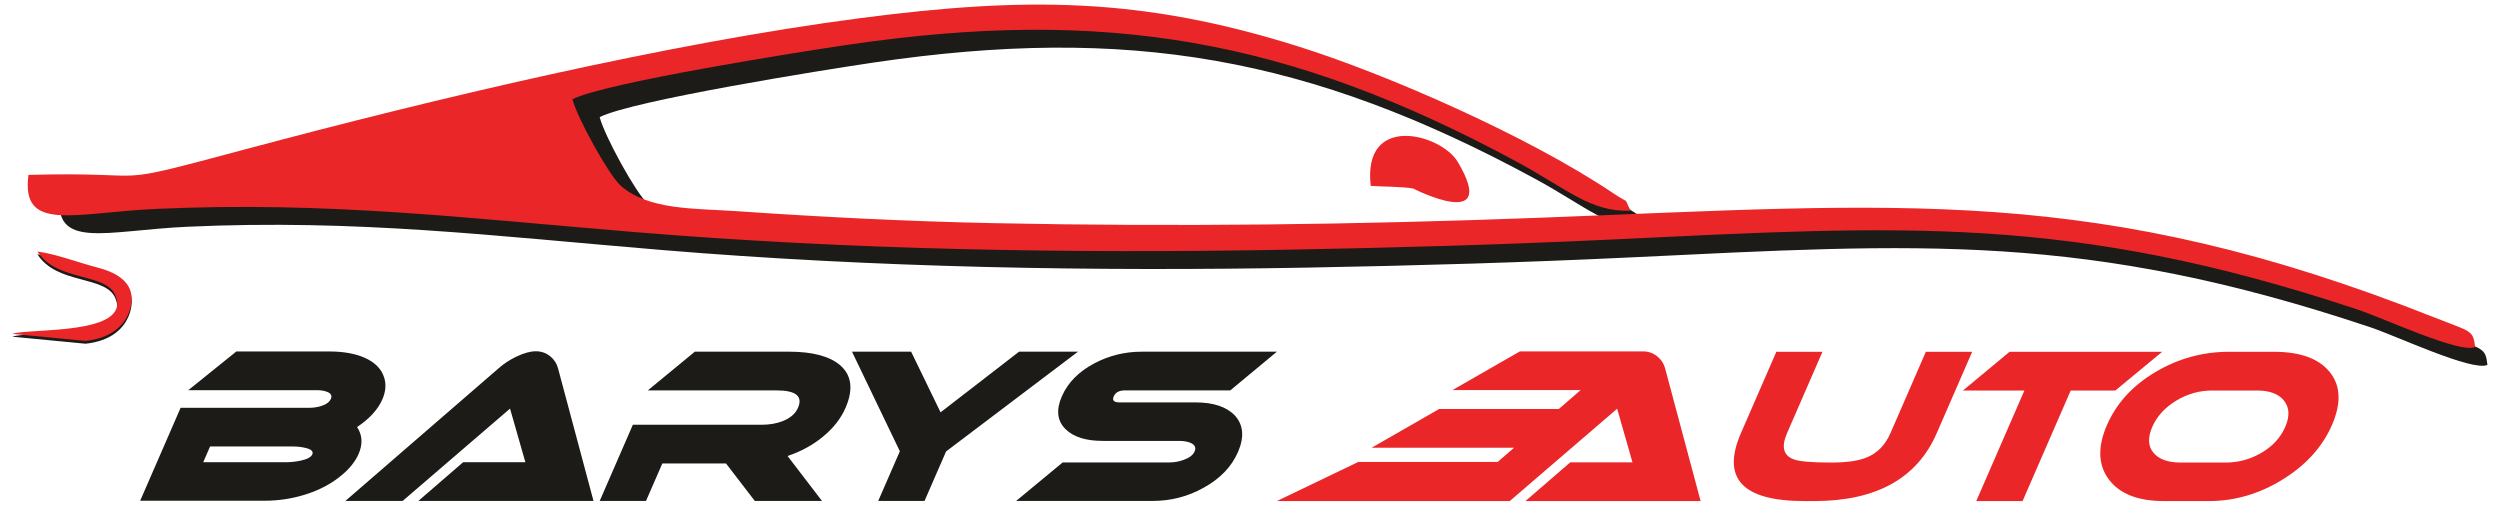 <svg width="197" height="41" viewBox="0 0 197 41" fill="none" xmlns="http://www.w3.org/2000/svg">
<path d="M28.138 33.651C28.558 34.281 28.598 34.988 28.258 35.771C28.007 36.347 27.58 36.891 26.977 37.402C26.164 38.098 25.174 38.626 24.008 38.985C22.98 39.3 21.923 39.458 20.837 39.458H11.045L14.233 32.134H24.383C24.687 32.134 24.989 32.09 25.287 32.003C25.703 31.872 25.964 31.682 26.073 31.432C26.183 31.182 26.084 30.997 25.777 30.878C25.554 30.791 25.29 30.747 24.986 30.747H14.836L18.624 27.696H25.956C27.053 27.696 27.976 27.86 28.724 28.186C29.562 28.556 30.083 29.093 30.286 29.801C30.439 30.323 30.388 30.878 30.132 31.464C29.782 32.269 29.117 32.998 28.138 33.651ZM23.055 35.183H16.554L16.015 36.423H22.516C22.896 36.423 23.271 36.386 23.641 36.309C24.188 36.2 24.511 36.032 24.61 35.803C24.71 35.575 24.533 35.406 24.081 35.297C23.777 35.221 23.436 35.183 23.055 35.183V35.183ZM32.968 39.473L36.495 36.423H41.399L40.191 32.198L31.73 39.473H27.217L39.295 29.017C39.685 28.669 40.149 28.364 40.686 28.104C41.276 27.821 41.789 27.68 42.223 27.68C42.669 27.68 43.058 27.821 43.391 28.104C43.684 28.354 43.877 28.658 43.971 29.017L46.768 39.473H32.968V39.473ZM64.772 39.473H59.477L57.21 36.521H52.191L50.906 39.473H47.257L49.869 33.471H60.003C60.622 33.471 61.173 33.378 61.656 33.193C62.27 32.954 62.68 32.601 62.883 32.133C63.28 31.219 62.714 30.763 61.182 30.763H51.048L54.754 27.712H62.167C64.003 27.712 65.34 28.06 66.177 28.756C67.114 29.55 67.263 30.681 66.624 32.149C66.264 32.975 65.68 33.723 64.873 34.392C64.066 35.061 63.128 35.575 62.06 35.933L64.772 39.473V39.473ZM84.945 27.713L74.55 35.575L72.853 39.473H69.204L70.908 35.559L67.138 27.713H71.797L74.117 32.492L80.302 27.713H84.946H84.945ZM100.62 27.713L96.946 30.763H88.636C88.191 30.763 87.899 30.921 87.762 31.236C87.625 31.552 87.779 31.709 88.224 31.709H94.204C95.627 31.709 96.665 32.058 97.318 32.754C97.985 33.493 98.062 34.45 97.551 35.624C97.045 36.788 96.136 37.729 94.824 38.446C93.592 39.132 92.259 39.474 90.825 39.474H80.072L83.738 36.44H92.145C92.526 36.44 92.896 36.375 93.257 36.244C93.719 36.081 94.011 35.858 94.135 35.575C94.262 35.281 94.163 35.058 93.839 34.906C93.593 34.798 93.275 34.743 92.883 34.743H86.904C85.579 34.743 84.603 34.439 83.978 33.83C83.306 33.178 83.204 32.313 83.673 31.236C84.146 30.149 85.003 29.279 86.243 28.627C87.398 28.018 88.639 27.713 89.964 27.713H100.62V27.713Z" fill="#1C1B18"/>
<path d="M120.206 39.484L123.735 36.433H128.639L127.431 32.208L118.968 39.484H114.454H100.619L107.033 36.402H118.015L119.31 35.282H108.084L113.402 32.231H122.834L124.556 30.739H114.451L119.77 27.689H129.296V27.696C129.353 27.692 129.408 27.689 129.462 27.689C129.908 27.689 130.297 27.831 130.63 28.114C130.924 28.364 131.117 28.669 131.21 29.027L134.008 39.484H120.206L120.206 39.484ZM152.616 34.133C151.064 37.701 147.844 39.484 142.955 39.484H142.189C137.3 39.484 135.633 37.7 137.185 34.133L139.976 27.721H143.61L140.819 34.133C140.356 35.199 140.524 35.884 141.326 36.188C141.75 36.362 142.733 36.449 144.276 36.449C145.504 36.449 146.435 36.319 147.07 36.058C147.923 35.721 148.555 35.079 148.967 34.133L151.757 27.721H155.407L152.616 34.133ZM170.382 27.721L166.691 30.772H163.172L159.379 39.484H155.73L159.522 30.772H154.681L158.356 27.721H170.381H170.382ZM183.757 33.496C183.008 35.215 181.716 36.643 179.881 37.779C178.044 38.916 176.104 39.484 174.062 39.484H170.526C168.473 39.484 167.023 38.916 166.176 37.779C165.328 36.643 165.28 35.215 166.027 33.496C166.776 31.778 168.047 30.386 169.841 29.32C171.637 28.254 173.571 27.721 175.645 27.721H179.182C181.257 27.721 182.725 28.255 183.586 29.32C184.448 30.386 184.504 31.778 183.757 33.496ZM177.853 30.772H174.318C173.307 30.772 172.36 31.041 171.473 31.58C170.587 32.118 169.961 32.806 169.597 33.644C169.232 34.481 169.264 35.158 169.691 35.675C170.117 36.192 170.837 36.45 171.848 36.45H175.383C176.394 36.45 177.336 36.192 178.214 35.675C179.09 35.158 179.711 34.481 180.075 33.644C180.44 32.806 180.41 32.118 179.987 31.58C179.566 31.042 178.853 30.772 177.853 30.772Z" fill="#EB2629"/>
<path fill-rule="evenodd" clip-rule="evenodd" d="M129.994 18.015C126.85 18.14 125.025 16.295 121.001 14.109C103.171 4.425 88.83 1.983 68.869 4.925C64.885 5.512 49.838 7.918 47.255 9.229C47.626 10.687 50.084 15.181 51.029 16.038C53.175 17.986 56.912 17.828 60.035 18.046C66.713 18.511 73.492 18.855 80.203 18.994C94.442 19.291 108.636 19.112 122.85 18.569C151.072 17.491 166.383 15.848 192.907 26.457C195.674 27.564 195.857 27.392 196.01 28.754C194.848 29.301 188.841 26.478 186.821 25.801C164.333 18.265 151.258 19.195 128.456 20.285C119.997 20.689 111.521 20.933 103.04 21.087C86.048 21.395 69.018 21.099 52.162 19.701C38.999 18.608 28.152 17.255 14.762 17.868C8.23 18.168 4.134 19.754 4.728 15.19C15.299 14.901 10.185 16.271 21.679 13.175C36.488 9.185 54.706 4.814 69.772 2.837C82.795 1.129 91.775 1.218 103.831 5.013C111.033 7.28 122.092 12.205 128.6 16.617C130.088 17.626 129.348 16.806 129.994 18.015L129.994 18.015Z" fill="#1C1B18"/>
<path fill-rule="evenodd" clip-rule="evenodd" d="M0.97 26.531C2.251 26.065 10.425 26.682 9.089 23.496C8.327 21.679 4.476 22.447 2.951 20.039C4.489 20.263 6.147 20.904 7.763 21.328C9.319 21.736 10.756 22.614 10.293 24.442C9.908 25.965 8.602 26.9 6.734 27.085L0.97 26.531H0.97Z" fill="#1C1B18"/>
<path fill-rule="evenodd" clip-rule="evenodd" d="M128.501 16.606C125.333 16.731 123.493 14.886 119.437 12.7C101.466 3.015 87.011 0.574 66.891 3.516C62.876 4.103 47.71 6.509 45.106 7.82C45.48 9.277 47.958 13.771 48.91 14.629C51.073 16.576 54.839 16.419 57.987 16.636C64.717 17.102 71.55 17.446 78.315 17.585C92.667 17.881 106.972 17.703 121.299 17.16C149.745 16.082 165.178 14.438 191.911 25.048C194.7 26.155 194.884 25.983 195.039 27.345C193.868 27.891 187.812 25.069 185.777 24.392C163.11 16.856 149.933 17.785 126.949 18.876C118.423 19.28 109.88 19.524 101.332 19.678C84.205 19.985 67.041 19.69 50.052 18.291C36.785 17.199 25.851 15.846 12.356 16.459C5.772 16.758 1.644 18.345 2.242 13.781C12.897 13.492 7.743 14.862 19.328 11.765C34.254 7.776 52.617 3.405 67.801 1.428C80.927 -0.28 89.978 -0.191 102.13 3.604C109.389 5.87 120.535 10.796 127.095 15.208C128.595 16.216 127.849 15.397 128.5 16.605L128.501 16.606Z" fill="#EB2629"/>
<path fill-rule="evenodd" clip-rule="evenodd" d="M108.014 14.65C107.344 8.876 113.553 10.544 114.868 12.753C118.196 18.345 111.358 14.857 111.357 14.857C110.578 14.701 108.909 14.713 108.013 14.649L108.014 14.65Z" fill="#EB2629"/>
<path fill-rule="evenodd" clip-rule="evenodd" d="M0.97 26.309C2.251 25.843 10.425 26.46 9.089 23.274C8.327 21.457 4.476 22.225 2.951 19.817C4.489 20.041 6.147 20.682 7.763 21.106C9.319 21.514 10.756 22.392 10.293 24.22C9.908 25.743 8.602 26.678 6.734 26.862L0.97 26.309H0.97Z" fill="#EB2629"/>
</svg>
